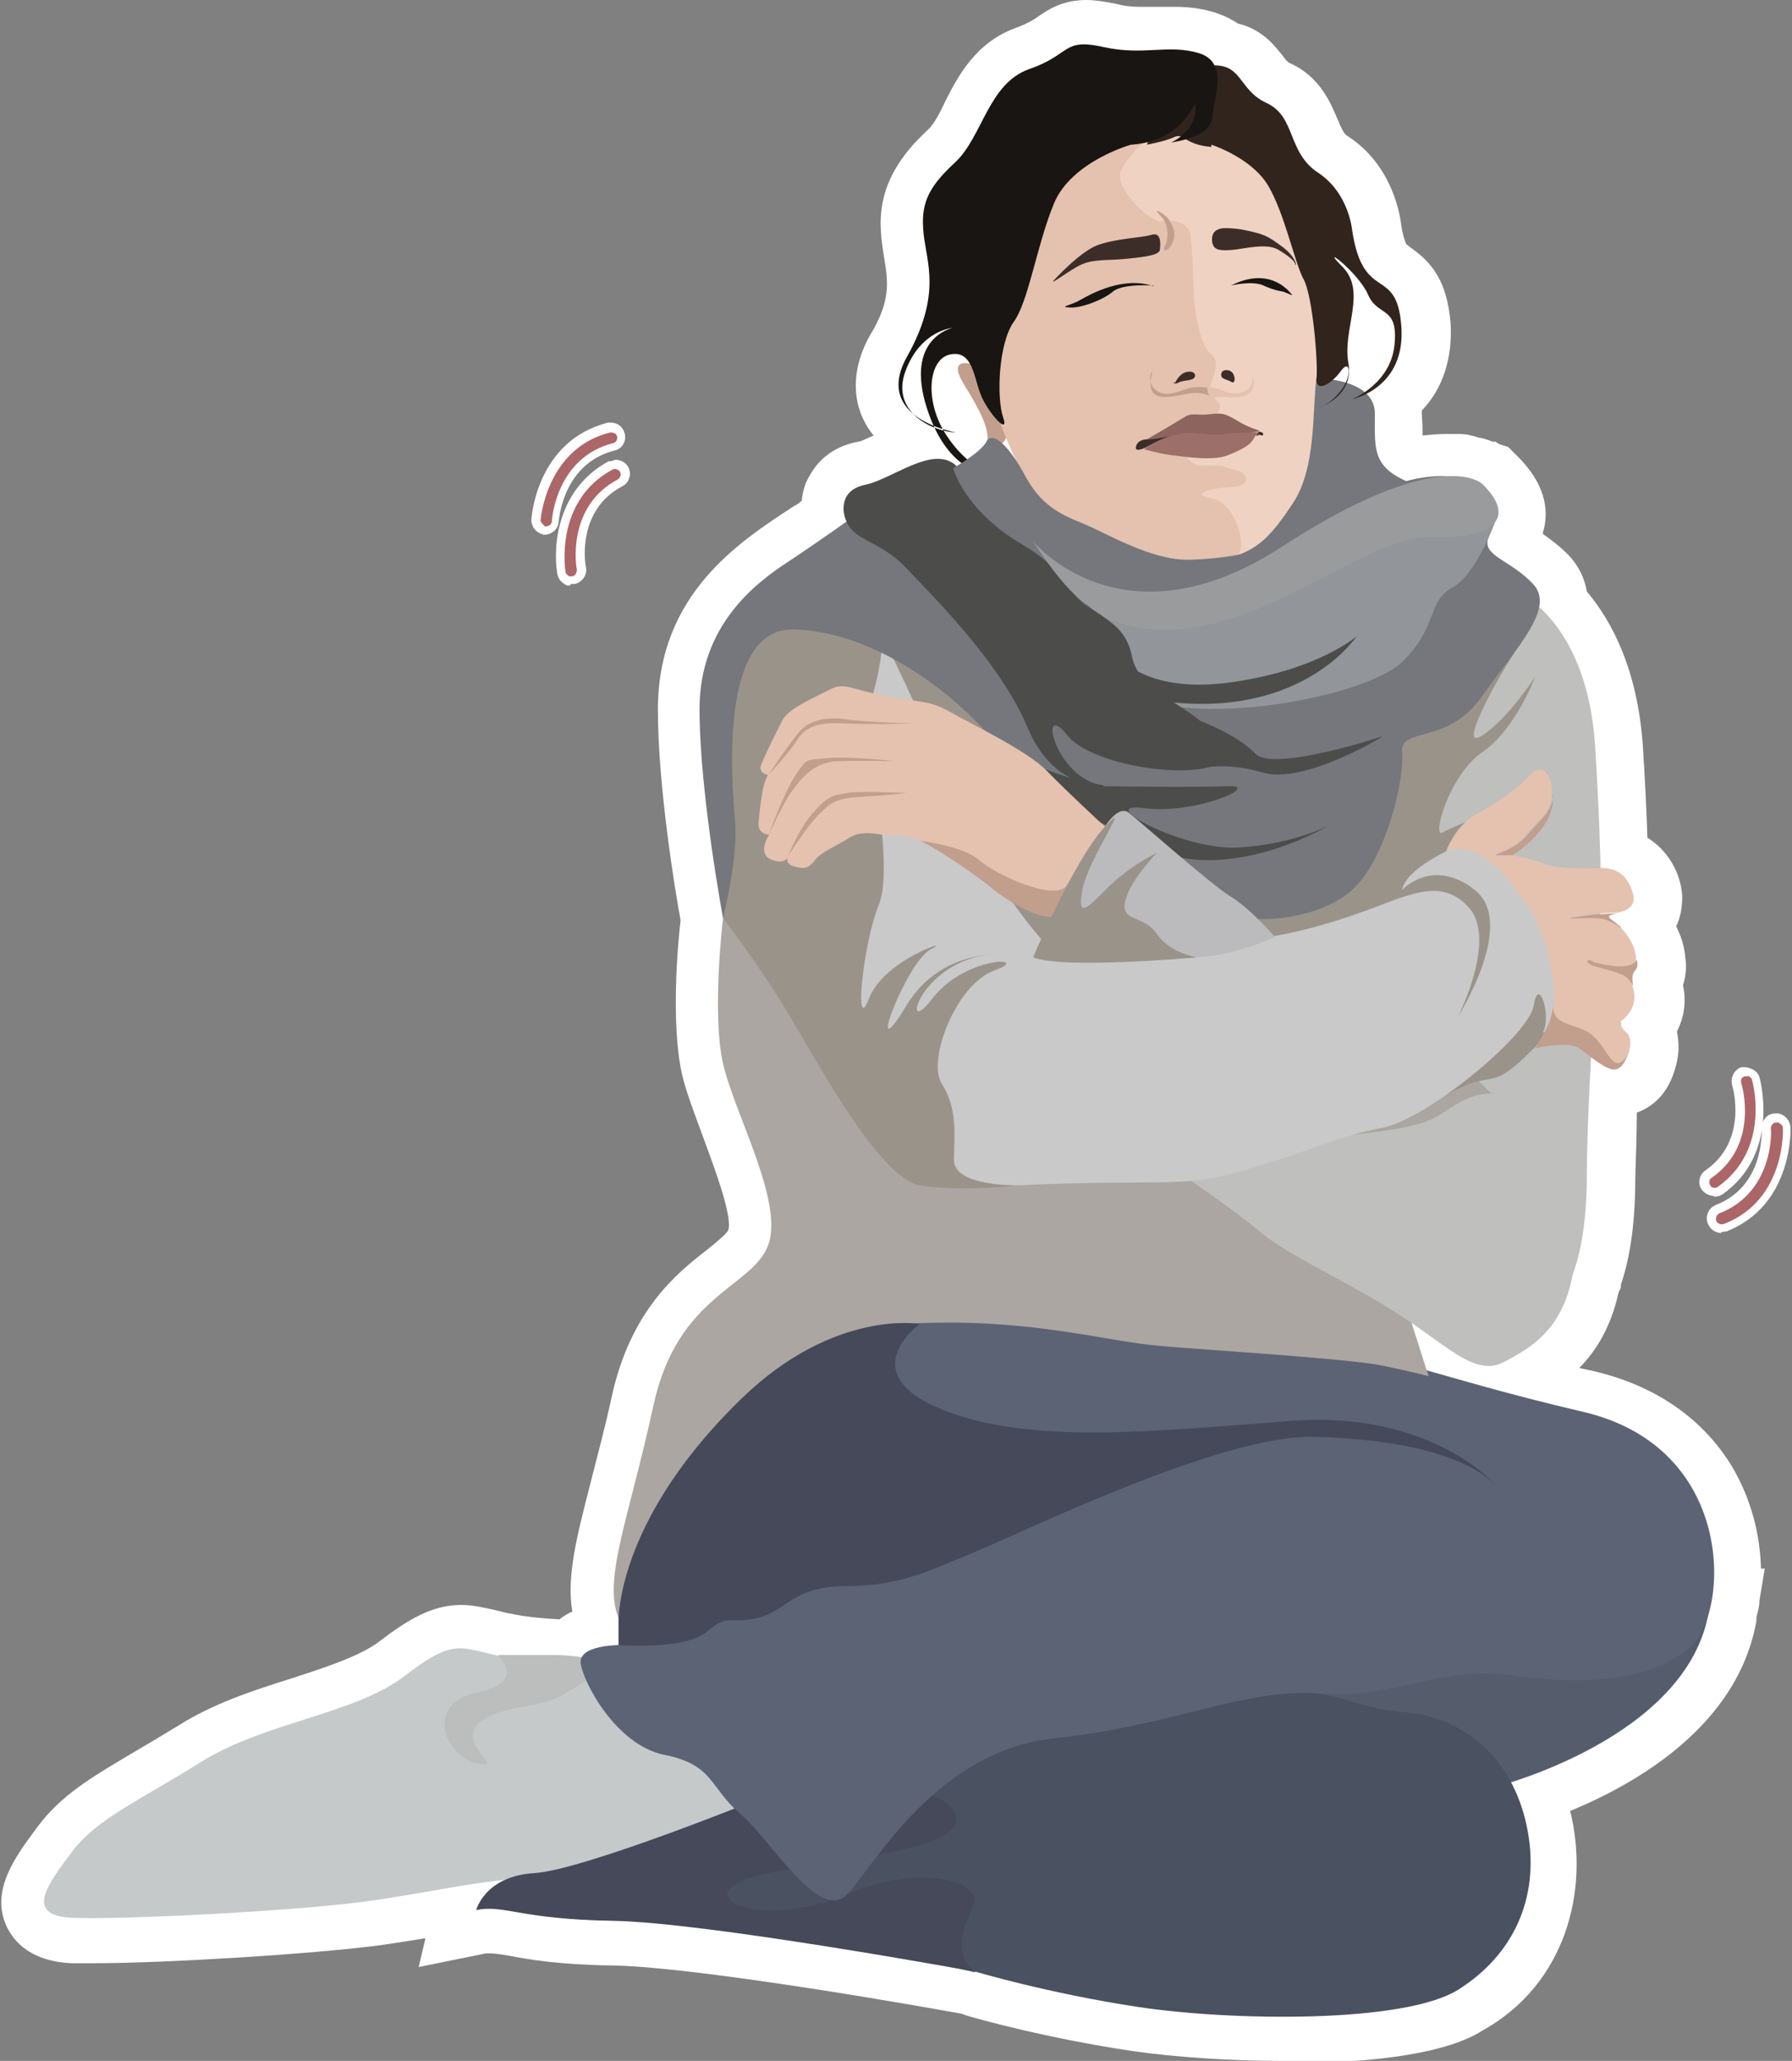 <?xml version="1.0" encoding="UTF-8"?><svg id="Livello_1" xmlns="http://www.w3.org/2000/svg" viewBox="0 0 23.67 27.21"><rect x="0" y="0" width="23.67" height="27.21" fill="#808080" stroke="none"/><defs><style>.cls-1{fill:#555d6c;}.cls-1,.cls-2,.cls-3,.cls-4,.cls-5,.cls-6,.cls-7,.cls-8,.cls-9,.cls-10,.cls-11,.cls-12,.cls-13,.cls-14,.cls-15,.cls-16,.cls-17,.cls-18,.cls-19,.cls-20,.cls-21,.cls-22,.cls-23,.cls-24,.cls-25{stroke-width:0px;}.cls-2{fill:#c9c9c9;}.cls-3{fill:#bcbebd;}.cls-4{fill:#4c4c4a;}.cls-5{fill:#efd2c1;}.cls-6{fill:#9a9b9c;}.cls-7{fill:#4a5160;}.cls-8{fill:#181512;}.cls-9{fill:#5c6374;}.cls-10{fill:#3c2d28;}.cls-11{fill:#8d645e;}.cls-12{fill:#c6c9ca;}.cls-13{fill:#bfbfbd;}.cls-14{fill:#9a938a;}.cls-15{fill:#30241d;}.cls-16{fill:#75777c;}.cls-17{fill:#bbbabc;}.cls-18{fill:#929599;}.cls-19{fill:#aba6a1;}.cls-20{fill:#fff;}.cls-21{fill:#45495a;}.cls-22{fill:#9c6f68;}.cls-23{fill:#e4c2af;}.cls-24{fill:#ac6667;}.cls-25{fill:#c29e8d;}</style></defs><path class="cls-20" d="M16.94,27.21c-.69,0-1.42-.05-1.98-.13-1.14-.17-2.07-.43-2.23-.48,0,0,.01,0,.02,0,0,0-.05-.01-.05-.01,0,0,0,0,.02,0-1.72-.31-3.81-.63-4.63-.64-.71-.01-1.11-.08-1.37-.13-.12-.02-.2-.03-.25-.03-.02,0-.04,0-.05,0l-.89.18.09-.38c-.18.03-.38.06-.58.09-.89.12-2.88.24-3.78.24-.13,0-.24,0-.32,0-.42-.02-.71-.19-.85-.48-.22-.47.1-.91.39-1.3.32-.44.74-.68,1.26-.99.19-.11.39-.23.62-.37.46-.29.98-.46,1.49-.62.46-.15.89-.29,1.15-.48.39-.3.71-.49,1.09-.49.17,0,.32.04.46.07.05.01.11.03.17.04.23.05.48.07.67.08.05-.04.11-.08.17-.1-.08-.47.06-1,.25-1.74.08-.32.18-.68.27-1.1.25-1.14.86-1.63,1.26-1.94.1-.08.26-.21.28-.26.06-.19-.21-.89-.33-1.22-.11-.3-.22-.58-.28-.83-.15-.66-.06-1.71-.02-2.04-.07-.37-.3-1.77-.3-2.78,0-1.53,1.08-2.22,1.8-2.69.04-.02.07-.04.1-.07.01-.11.04-.23.11-.34.09-.16.27-.37.64-.44.04,0,.12-.05.2-.08-.29-.35-.32-.84-.05-1.32.28-.46.24-.7.19-1.02-.07-.43-.17-1.01.57-1.69.08-.07.16-.22.23-.37.17-.34.41-.8.96-.99.13-.05.2-.09.27-.14.13-.09.32-.22.64-.22.11,0,.24.02.39.05.11.03.21.04.32.04.07,0,.14,0,.21,0,.08,0,.16,0,.24,0,.19,0,.35.02.52.07.13.04.23.09.32.15.33.08.49.3.58.41.06.08.07.09.1.11.41.18.55.54.64.75.06.14.08.18.12.21.63.4.71,1.11.72,1.19.03.19.07.25.07.25.01,0,.03.02.04.03.29.2.49.44.54,1,.03.46-.1.87-.38,1.16,0,.09.01.17.01.24,0,.03,0,.06,0,.09.1-.01.2-.02.3-.02.06,0,.11,0,.17,0h.02c.08,0,.17.02.26.05.04,0,.08.02.12.03l.05.02h.04s.06.04.07.04l.1.03h0s.11.11.11.11c.43.42.42.79.35,1.02v.02c.1.07.22.16.34.28.13.14.21.3.24.48.33.39.67,1.03.74,2.04.03.48.05.88.06,1.21.26.16.44.45.46.77,0,.14-.02.28-.08.4.06.12.11.26.12.41.02.11.01.24-.03.37.05.22.01.43-.08.61.03.14.03.29-.01.44-.1.4-.33.56-.52.63,0,.25-.01.54-.02.86,0,.56-.06,1.03-.19,1.41v.04l-.03.06c-.1.46-.3.78-.52,1,.07.02.15.03.22.05.79.19,1.41.62,1.79,1.24.27.45.38.93.39,1.36h.05l-.07.42c0,.08-.02.15-.04.22v.05c-.24,1.36-1.54,2.13-2.46,2.51.26,1.05-.06,2.29-1.16,2.9-.44.28-1.33.43-2.59.43h0Z"/><path class="cls-25" d="M12.8,4.8s-.28-.07-.07.27.34.59.31.76.18.1.25-.05-.23-1.17-.23-1.17l-.25.19Z"/><path class="cls-12" d="M7.67,21.97s-.58,0-1.09-.11-.59-.23-1.24.27-1.85.61-2.68,1.13-1.38.75-1.71,1.19-.63.84,0,.87,3.04-.09,3.99-.23,1.58-.31,2.28-.29,3.04-.95,3.04-.95c0,0-1.51-1.78-2.6-1.89Z"/><path class="cls-3" d="M6.58,21.86s.4.34-.29.49-.41.83,0,.93-.21-.22,0-.49.82-.23,1.12-.4.59-.36.59-.36c0,0-.05-.18-.73-.18h-.68Z"/><path class="cls-1" d="M19.76,23.59s2.53-.64,2.81-2.31c0,0-4.23-.04-5.42.87s-1.28.95-1.28.95l3.89.49Z"/><path class="cls-7" d="M12.88,26.03s.97.29,2.17.47,3.49.22,4.21-.23,1.08-1.2.92-2.09-.77-1.51-1.67-1.58-1.04-.59-3.65-.09-4.35,1.65-5.27,2.09-.6.47-.1.63,3.39.81,3.39.81Z"/><path class="cls-21" d="M6.29,25.22s.11-.45.77-.49,3.13-1.04,3.2-1.08,2.18-.25,2.36.31-2.27.61-2.84.88.35.61,1.41.17,1.74-.12,1.68.09-.34.64,0,.93c0,0-3.54-.65-4.78-.67s-1.43-.22-1.81-.14Z"/><path class="cls-9" d="M8.17,21.72s-.53,0-.5.24.46,1.08,1.11,1.21.59.43,1,.78,1.05,1.46,1.42,1.05,1.19-1.89,2.73-2.05,2.53-.67,3.5-.59,1.61-.38,2.55-.24,1.88.07,2.37-.4.57-2.61-1.44-3.08-2.54-.78-3.79-.89-4.6-.84-5.38-.3-2.25,2.72-2.25,2.72l-1.32,1.54Z"/><path class="cls-19" d="M9.55,12.12s-.15,1.26,0,1.92.8,1.82.6,2.39-1.2.65-1.52,2.13-.67,2.29-.46,2.8c0,0,.19-.49.67-1.35s1.81-2.48,3.3-2.54,2.47.24,3.18.3,2.51.17,2.94.26.61.14.61.14l-.61-1.91-2.57-2.22-6.15-1.92Z"/><path class="cls-13" d="M15.5,15.43s.77.52,1.14.83,1,.58,1.72,1.02,1.11.92,1.51.7,1.2-.57.86-2.46-2.91-1.95-2.91-1.95l-2.32,1.86Z"/><path class="cls-19" d="M17.84,14.99c.05-.02.75-.07,1.04-.2s.47-.38.91-.35.73.62.73.62c0,0-.1-.56-.31-.76s.15-.41.31-.39.48.28.48.28l.04-.79s-1.3-.19-1.8.16-1.4,1.42-1.4,1.42Z"/><path class="cls-13" d="M20.1,7.85s.87.4.97,2.01.07,2.16.07,2.16c0,0-.18,2.43-.18,3.49s-.24,1.47-.34,1.62.49-1.04-.14-1.82-1.12-1.19-1.12-1.19l-.55-2.67s.09-.85.39-1.44.16-1.3.16-1.3l.74-.86Z"/><path class="cls-14" d="M11.38,8.31l1.84,4.27s1.47.62,2.79.5,2.12-1.08,2.12-1.08c0,0,.16,1.09.15.27s-.38.14,0,0,1.02-.47.83,0-.28-.74,0,0,.64-1.43.8-1.56-.69.18-.85.28.08-.76.52-1.06.7-1,.7-1c0,0-.35.55-.7.78s.21-.77.41-1.07-1.92-.69-1.92-.69l-6.7.36Z"/><path class="cls-14" d="M18.12,12s.16-.09.4-.25.42-.41,1.05-.26.27,1.37.19,1.65.6-.44.6-.44c0,0,.55.48-.09,1.13s-.49.24-1.17.63-.98-2.47-.98-2.47Z"/><path class="cls-2" d="M20.4,13.63s.29-.23.14-1.15-.86-1.53-1.44-1.24-.58.51-.58.51c0,0,.4-.44.96,0s-.22,1.67-.22,1.67c0,0,.52-1.02.14-1.44s-.83-.14-1.49.09-1.09.29-1.09.29c0,0-2.74.43-3.39.12s-1.46.4-1.62,1.09-.34,2.17,1.62,2.08,2.15.05,3.01-.2,1.24-.45,1.82-.56,1.94-1.22,2-1.62.24.15.12.36Z"/><path class="cls-14" d="M11.66,8.4s-.7-.45-1.35-.25-.86.92-.83,1.6.07,2.37.07,2.37c0,0,.47.61.86,1.26s1.21,2.18,1.74,2.27,1.3,0,1.3,0c0,0-.86.02-.85-.34s.04-.69-.16-1,.19-1.32.7-1.5-.39-.2-.83.38-.16-.59.92-.6-.64-.63-1.07-2.2-.24-1.86-.48-1.98Z"/><path class="cls-2" d="M11.66,8.4s.88,1.83,1.08,2.4.96,1.61,1.18,1.76l-.27.08s-1.11-.3-1.68.64,0-.59.33-.75-.62.13-.82.65-.09-.7.13-1.24-.21-2.3-.08-2.77.13-.76.13-.76Z"/><path class="cls-16" d="M15.28,11.25s.9.82,1.17.87,1.07,0,1.47-.43.63-1.39.6-1.75.59-.09,1.05-.74.98-1.17.68-1.49-.68-.37-.59-.61-4.92,1.81-4.92,1.81c0,0-1.08.54-1.09.87s1.63,1.47,1.63,1.47Z"/><path class="cls-16" d="M17.26,4.99s.9-.04.9.47-.05.75.62.97-2.14,1.02-2.82.96,1.3-2.4,1.3-2.4Z"/><path class="cls-16" d="M11.29,6.81s-.49.35-.9.62-1.15.83-1.15,1.93.31,2.76.31,2.76c0,0,.2-.78.16-1.27s-.23-2.57.78-2.54,2,.76,2.54,1.36,1.54.7,1.54.7c0,0-.84-.07-.86-1.19s-1.74-3.01-2.41-2.39Z"/><path class="cls-18" d="M19.76,6.86s-.25.72-.58.9-.19.53-.66.98-2.61.87-3.58.44-.77-1.5-.77-1.5c0,0,1.79.03,2.75-.46s2.79-1.02,2.84-.37Z"/><path class="cls-5" d="M15.21,1.78s.38-.06.77.05.8.43,1,.85.23.9.33,1.14.14.71.08,1.16,0,1.19-.31,1.66-.48.63-.89.74-.84-.91-.84-.91c0,0-.87-3.69-.87-3.71s-.02-.84.72-.98Z"/><path class="cls-23" d="M15.21,1.78s-.87.14-1.24.63-.43,1.02-.66,1.42-.37.99-.22,1.43.47,1.2.67,1.41,1.02.49,1.28.66,1.18.12,1.31,0-.04-.7-.34-.75-.02-.14.25-.15.25-.19.04-.23-.02-.06-.4-.05-.35-.65-.1-.66.28,0,.31-.1-.17-.16-.12-.31.13-.31,0-.41-.21-.53-.22-.75-.02-.67-.05-.83-.25-.2-.38-.17-.62-.43-.54-.65.42-.49.42-.49Z"/><path class="cls-10" d="M13.94,3.68s.32-.35.55-.44.59-.1.72-.14.12.12.11.2-.28.1-.48.12-.39,0-.55.07-.46.31-.36.2Z"/><path class="cls-10" d="M16.09,3.03s-.09.02-.08.15.11.13.26.12.46-.1.62,0,.2.14.22.19.02-.09-.17-.23-.23-.17-.54-.23c0,0-.25-.04-.31,0Z"/><path class="cls-25" d="M15.4,3.23s.08-.23-.07-.38.08-.01.11.05.08.12.07.22-.08.2-.13.18c-.02,0,.02-.08.02-.08Z"/><path class="cls-10" d="M15.52,5.06s.05-.13.16-.15.13.06.08.09-.14.02-.19.05-.1,0-.05,0Z"/><path class="cls-10" d="M16.22,4.89s-.08-.02-.09.05.09.07.13.1.06-.02.04-.08-.07-.07-.07-.07Z"/><path class="cls-10" d="M15.15,5.8s-.11,0-.14.08.04.07.14.02.21-.13.49-.18-.49.08-.49.08Z"/><path class="cls-10" d="M16.6,5.71s.04-.02.07,0,.01.04,0,.04-.03-.02-.06,0,0-.02,0-.03Z"/><path class="cls-22" d="M16.61,5.71s-.28-.03-.48,0-.31-.03-.52,0-.5.22-.5.22c0,0,.2.06.37.08s.54.08.74,0,.3-.14.34-.22.11-.07.05-.08Z"/><path class="cls-11" d="M15.15,5.8s.38-.22.49-.29.16-.02.33-.04.2-.02.4.1.33.11.23.13-.27,0-.43.03-.37-.03-.53-.01-.36.09-.49.08Z"/><path class="cls-15" d="M16,1.91s.53.17.75.54.35,1.02.47,1.24.19,1.1.17,1.3.19.09.32-.09.15.07,0,.26-.29.22-.29.22c0,0,.47-.14.39-.59s.25-.94-.08-1.27.21.07.34.37.4.14.35.66-.56.72-.56.72c0,0,.71-.14.65-.96s-.5-.29-.65-1.27c0,0-.04-.49-.45-.76s-.29-.74-.68-.92-.31-.55-.78-.49-.8,1.04-.8,1.04c0,0,.23-.04.36-.1s.13.1.49.13Z"/><path class="cls-8" d="M14.94,1.91s-.79.22-1.02.78-.33,1.28-.53,1.56-.23,1-.14,1.26-.21-.07-.3-.31-.11-.58-.4-.52-.34.61-.06,1.05.62.54.62.54c0,0-.58.03-.87-.89s.34-1.05.34-1.05c0,0-.42.03-.62.57s.36.8.67.81c0,0-1.11-.18-.65-1s.26-1.24.22-1.62.04-.6.41-.94.44-1.05.99-1.24.43-.41.97-.29.85-.04,1.26.08.2.6.18.86-.54.32-.54.32c0,0,.31-.13.32-.43s-.04.4-.84.46Z"/><path class="cls-25" d="M15.21,4.91s-.07.15.07.25.34-.02.45-.04.23,0,.23,0c0,0,.02.08.05.12s-.07-.09-.33-.04-.57.13-.46-.28Z"/><path class="cls-23" d="M15.96,5.11s.12.01.2.05.27.06.35-.05,0-.2,0-.2c0,0,.11.15.01.26s-.29.07-.37.07-.09.02-.15,0-.05-.12-.05-.12Z"/><path class="cls-4" d="M11.16,6.83s-.12-.35.27-.43,1.02-.64,1.29-.13,1.28.9,1.46,1.41.66.43.77.98.85.62,1.18,1.17-1.63.38-2.03-.12-.17.57.47.66c0,0-.65.07-1-.77s-1.23-1.71-1.6-2.1-.71-.34-.81-.67Z"/><path class="cls-16" d="M12.59,6.18s.36-.2.44-.35.3.06.51.45.46.51.76.63.9.49,1.4.48,1.14-.11,1.68-.46,1.47-.88,2.19-.53c0,0-.45-.34-1.69.34s-1.89,1.43-2.88,1.41-.69-.49-1.48-.95-.93-1.02-.93-1.02Z"/><path class="cls-6" d="M14.4,8.02s.54.5,1.68.2,2.12-1.16,2.85-1.13,1.14-.22.65-.7c0,0-.54-.54-2.65.83s-3.28-.07-3.28-.07c0,0,.41.67.75.86Z"/><path class="cls-4" d="M14.74,8.63s.35.54,1.51.38,1.67-.61,1.67-.61c0,0-.75,1.15-2.69.84s-.94-1.05-.5-.61Z"/><path class="cls-4" d="M15.81,9.5s.54.2.77.45,1.69-.23,1.69-.23c0,0-1.04.64-1.59.48s-.87-.04-.87-.04v-.67Z"/><path class="cls-4" d="M14.57,10.38s1.19.02,1.65,0-.43.38-1.11.29.51.56,1.24.52,1.2-.29,1.2-.29c0,0-1.05.63-2.02.41s-2.07-1.31-2.07-1.31c0,0,.49.27,1.12.37Z"/><path class="cls-23" d="M10.15,10.23s-.15-.01-.09-.15.2-.43.28-.58.44-.3.63-.4.29.01.73.09.59.06.85.21,1.02.51,1.28.78.77.74.77.74c0,0-.59.87-.63,1.07s-.55,0-1.13-.47-.9-.5-1.05-.49-.38-.09-.57.03-.36.18-.45.29-.13.13-.28.09-.07-.15-.07-.15c0,0-.03.14-.23.06s-.03-.33-.03-.33c0,0-.16,0-.14-.17s.04-.49.13-.63Z"/><path class="cls-25" d="M10.15,10.23s.29-.31.38-.46.24-.24.61-.22.93,0,.93,0c0,0-.6-.01-.87-.05s-.5,0-.64.16-.41.57-.41.57Z"/><path class="cls-25" d="M10.15,11.03s.19-.42.3-.57.28-.4.62-.41.75,0,.75,0c0,0-.61-.07-.9-.04s-.26,0-.41.22-.36.8-.36.8Z"/><path class="cls-25" d="M10.41,11.3s.24-.38.4-.54.22-.22.57-.24.59-.05.59-.05c0,0-.6-.03-.78,0s-.25.03-.45.26-.33.57-.33.57Z"/><path class="cls-25" d="M12.15,11.1s.58.07.79.26,1,.55,1.15.33.21-.32.21-.32c0,0-.32.57-.34.69s-.46.01-.93-.39c0,0-.48-.37-.89-.58Z"/><path class="cls-25" d="M20.52,13.27s-.02.19-.12.36-.12.21-.12.21c0,0,.44-.1.58,0s.36.3.48.28.18-.25.18-.25c0,0-.65-.68-.99-.6Z"/><path class="cls-23" d="M21.42,13.5s-.04.04.06.13c.11.09.04.35-.08.4-.12.06-.21-.25-.39-.38-.18-.14-.52-.1-.49-.38.03-.28-.08-.96-.35-1.32-.26-.36-.63-.88-1.07-.71,0,0,.12-.34.4-.49.29-.15.58-.37.72-.53.12-.13.28-.04.28.25h0v.02c-.02.26-.18.33-.35.54-.17.21-.49.26-.4.26h.21s.27.04.42.11c.16.07.5.07.78.06.28,0,.37.2.41.34.04.15-.06.23-.22.25,0,0-.24,0-.54.05-.3.05.24-.02.38.03.11.04.18.09.21.11.1.1.21.26.21.43,0,.21-.13.09-.04.37.09.29-.17.45-.17.45Z"/><path class="cls-17" d="M14.59,10.92s.18-.3.32-.19,1.1.96,1.35,1.11.58.53.58.53c0,0-.47.23-1.03.27s-1.52-.05-1.52-.05l-.13-.69.43-.97Z"/><path class="cls-14" d="M13.65,12.63s.54-1.28.94-1.71-.23.42-.3.86.17.08.45-.16.54-.36.54-.36c0,0-.37.38-.42.65s.24.16.42.42.53.31.53.31c0,0-1.78.16-2.16,0Z"/><path class="cls-21" d="M8.17,21.36v.36s.88.07,1.17-.18.29-.09.67-.18.46-.42,1.18-.42,1.12-.22,1.71-.46,3.23-1.54,4.45-1.51,2.05.27,2.42.65c0,0-.85-1-2.71-.86s-3.48.32-4.64-.16-.27-1.12-.27-1.12c0,0-1.13-.2-2.35.98s-1.59,2.27-1.63,2.9Z"/><path class="cls-25" d="M21.04,12.7s.5.15.58-.03c0,0,.03.09-.02.14s-.04.14-.03.19-.03-.07-.12-.12-.32-.1-.41-.13-.11-.1,0-.06Z"/><path class="cls-25" d="M21.41,12.25s-.11-.08-.21-.11c-.14-.05-.69.02-.38-.03.3-.05.54-.05.54-.05-.16.03-.12.05-.02.12.02.02.05.04.07.06Z"/><path class="cls-25" d="M20.51,10.5s0,.07,0,.11c-.05.37-.48.65-.53.68,0,0,0,0,0,0h-.21c-.09,0,.23-.05.4-.26.17-.21.32-.28.35-.54Z"/><path class="cls-8" d="M15.23,3.77s-.4-.03-.53.08-.42.22-.57.21,0-.02.14-.1.57-.32.97-.18Z"/><path class="cls-8" d="M16.26,3.77s.28-.07.43,0,.26.08.26.08l.12.05s-.26-.41-.81-.13Z"/><path class="cls-20" d="M7.53,7.73h-.04c-.07-.03-.12-.09-.13-.16-.06-.38.01-1.12.68-1.48h.03s.06-.02.06-.02c.07,0,.14.04.17.1.02.04.03.1.01.14-.01.05-.05.09-.09.11-.61.32-.49,1.04-.48,1.07.02.1-.05.2-.15.22h-.03s-.02,0-.02,0Z"/><path class="cls-24" d="M7.52,7.61s-.05-.03-.05-.06c0,0-.16-.93.62-1.35.04-.02.08,0,.1.03.02.04,0,.08-.03.1-.68.36-.55,1.16-.54,1.19,0,.04-.02.08-.06.09-.01,0-.02,0-.04,0Z"/><path class="cls-20" d="M7.18,7.05h-.03c-.08-.03-.14-.11-.13-.2,0,0,.06-1.03,1.01-1.27h.01s.03,0,.03,0c.09,0,.16.06.18.14.03.1-.03.21-.14.23-.65.17-.72.85-.73.93,0,.1-.09.18-.19.18h-.03Z"/><path class="cls-24" d="M7.19,6.94s-.05-.04-.05-.07c0,0,.07-.95.92-1.16.04,0,.08.01.09.05.01.04-.01.08-.05.09-.75.19-.81,1-.81,1.03,0,.04-.04.07-.08.07,0,0-.01,0-.02,0Z"/><path class="cls-20" d="M22.64,15.79c-.06,0-.12-.03-.16-.08-.06-.08-.04-.2.05-.26.56-.39.36-1.09.35-1.12-.03-.1.03-.21.12-.24h.02s.04,0,.04,0c.11.02.16.07.18.13,0,.01.29,1-.49,1.55-.03.02-.07.03-.11.03Z"/><path class="cls-24" d="M23.08,14.2s.05.02.06.05c0,0,.27.91-.45,1.42-.03.02-.08.02-.1-.02-.02-.03-.02-.08.02-.1.63-.44.4-1.22.39-1.25-.01-.04,0-.08.05-.09.01,0,.02,0,.04,0Z"/><path class="cls-20" d="M22.74,16.28c-.08,0-.15-.05-.18-.12-.02-.05-.02-.1,0-.15.02-.05.06-.08.1-.1.63-.24.61-.93.61-1.01,0-.05.01-.1.05-.14.03-.04.08-.06.13-.06h.01s.03,0,.03,0c.09.02.15.09.16.18,0,0,.05,1.03-.85,1.38h-.02s-.05.01-.05.01Z"/><path class="cls-24" d="M23.49,14.82s.06.03.06.07c0,0,.05.95-.78,1.27-.04.01-.08,0-.1-.04-.01-.04,0-.08.04-.1.72-.28.69-1.09.68-1.12,0-.04.03-.08.07-.08,0,0,.01,0,.02,0Z"/></svg>